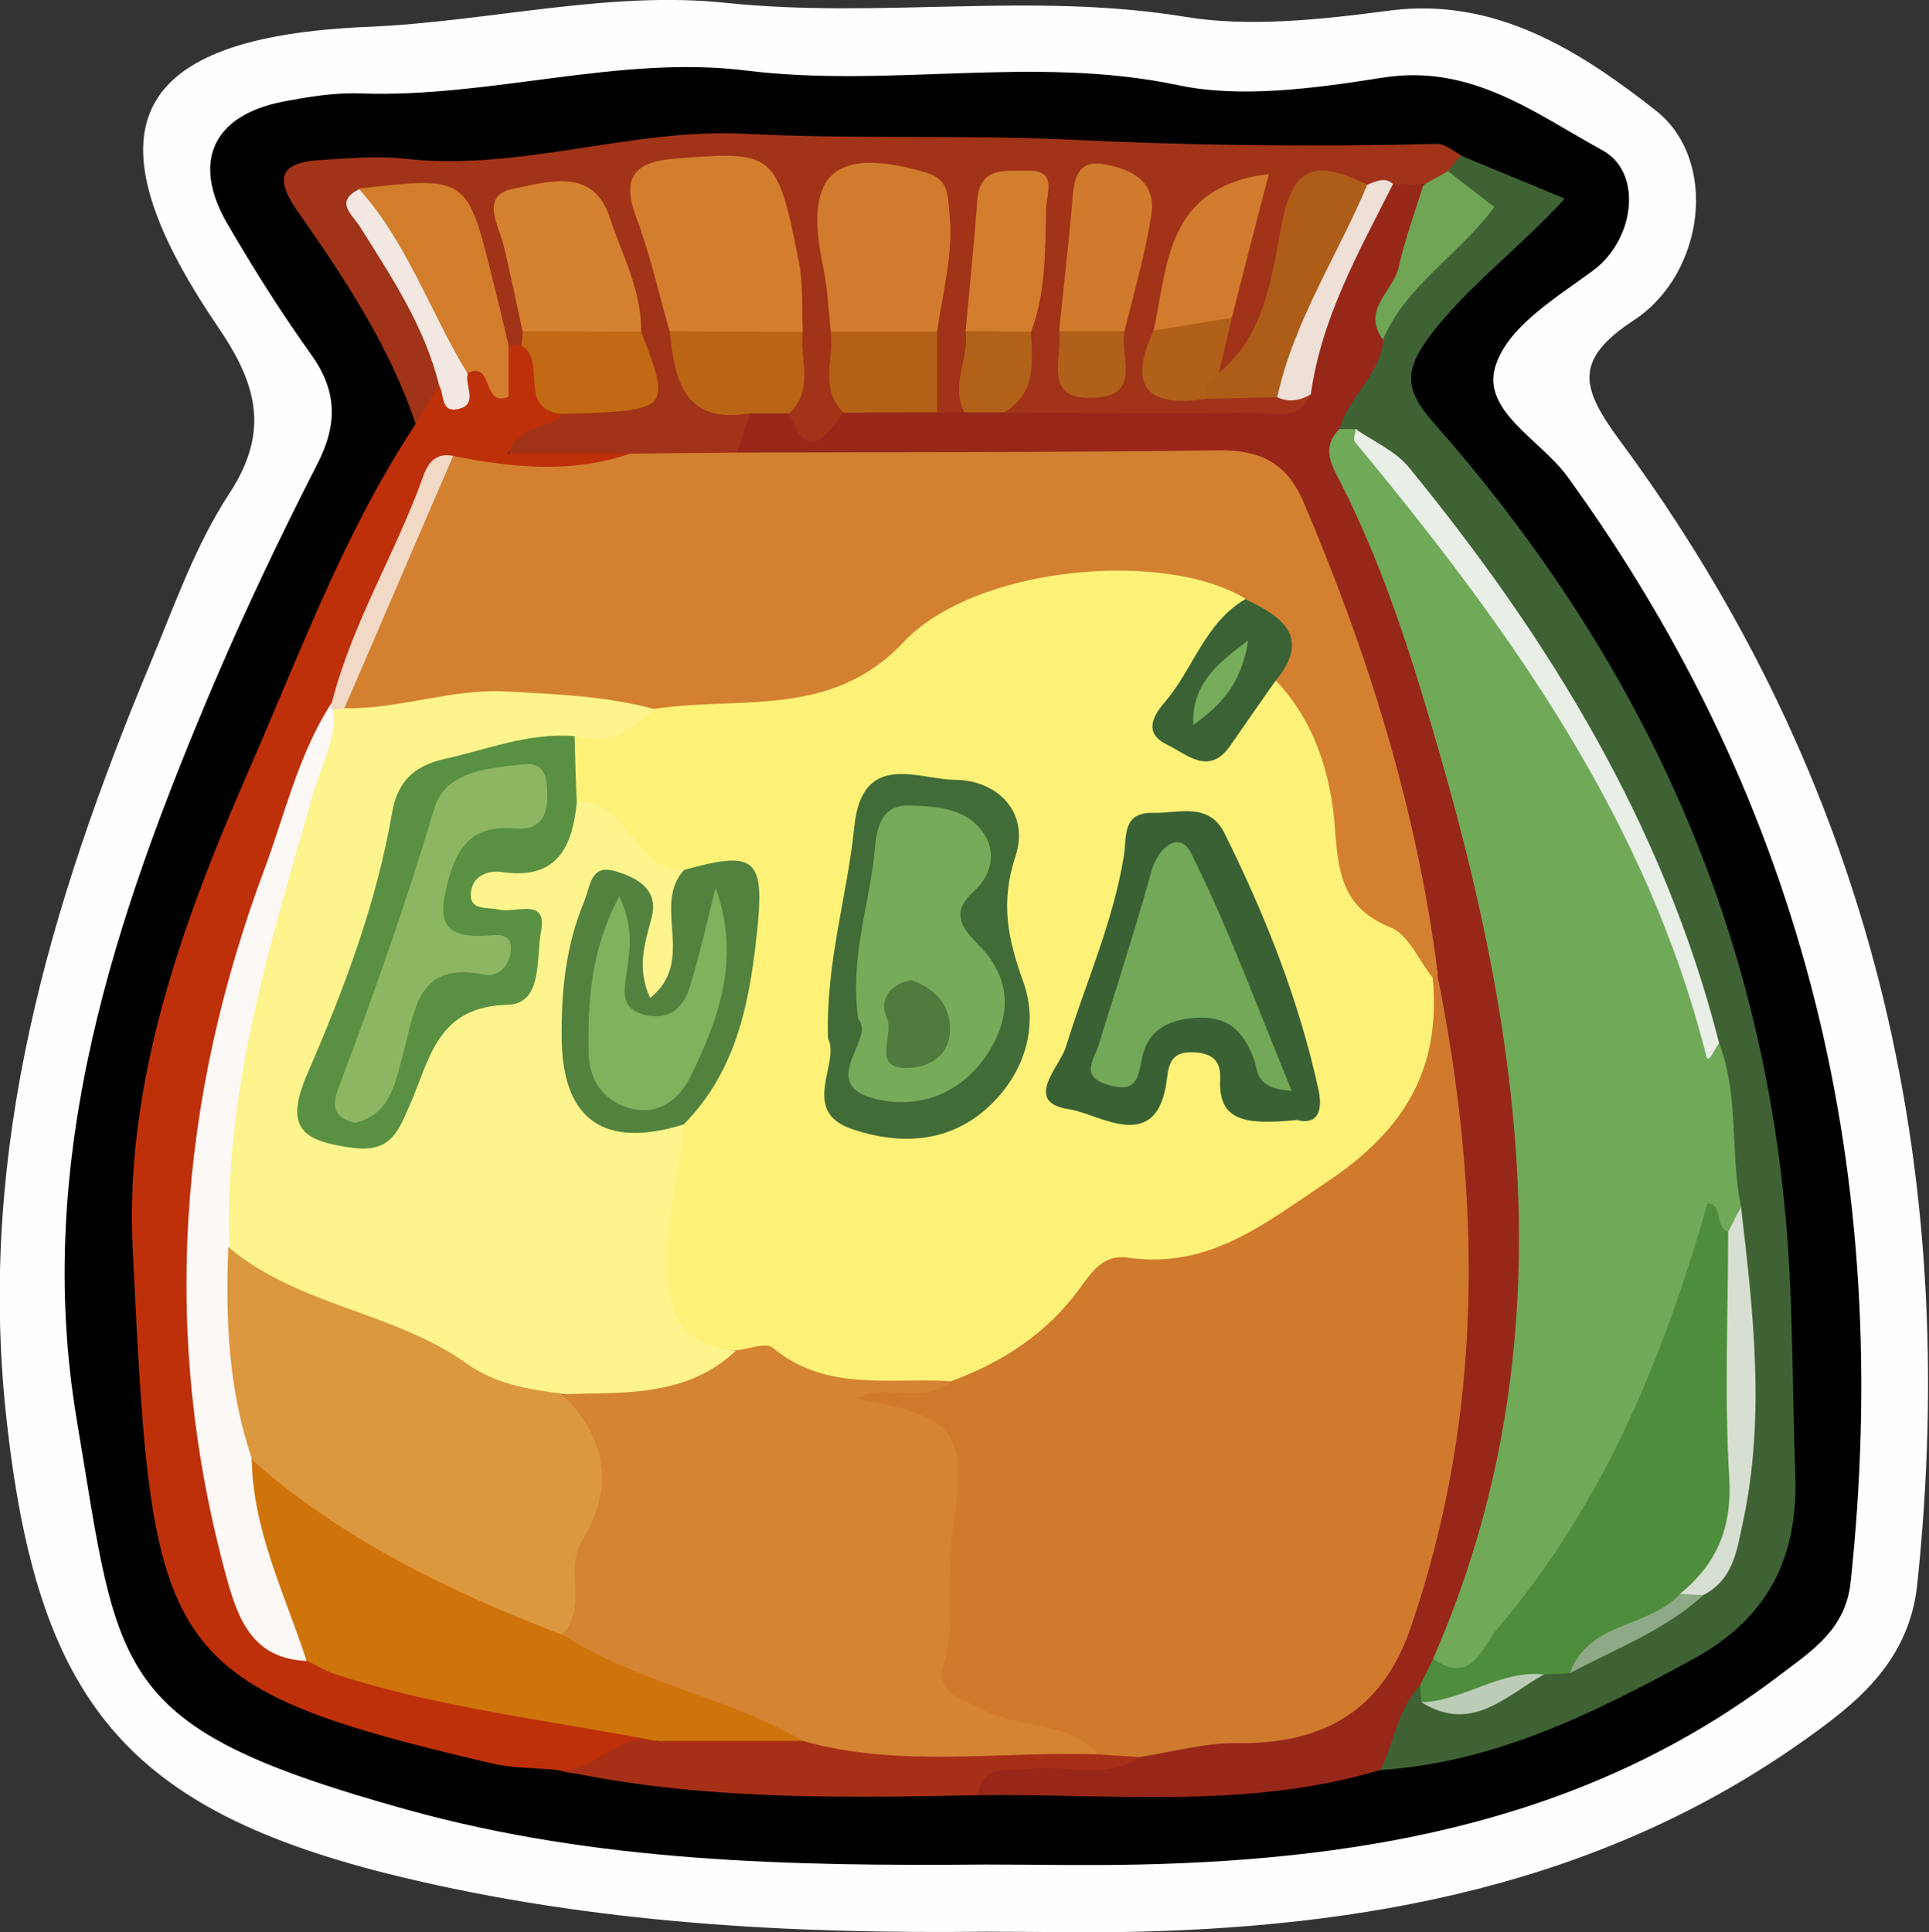 <?xml version="1.0" encoding="utf-8"?>
<!-- Generator: Adobe Illustrator 23.0.2, SVG Export Plug-In . SVG Version: 6.00 Build 0)  -->
<svg version="1.1" id="Camada_1" xmlns="http://www.w3.org/2000/svg" xmlns:xlink="http://www.w3.org/1999/xlink" x="0px" y="0px"
	 viewBox="0 0 34.48 34.54" style="enable-background:new 0 0 34.48 34.54;" xml:space="preserve">
<rect x="0" y="0" width="34.48" height="34.54" fill="#333333" stroke="none"/>
<style type="text/css">
	.st0{fill:#FEFEFE;}
	.st1{fill:#972719;}
	.st2{fill:#A03318;}
	.st3{fill:#3E6233;}
	.st4{fill:#BE300A;}
	.st5{fill:#A72F16;}
	.st6{fill:#D07A2E;}
	.st7{fill:#D38131;}
	.st8{fill:#70A958;}
	.st9{fill:#4E8D3B;}
	.st10{fill:#BA6416;}
	.st11{fill:#B46017;}
	.st12{fill:#6FA555;}
	.st13{fill:#EEDFD7;}
	.st14{fill:#B26218;}
	.st15{fill:#D37E2F;}
	.st16{fill:#D17B2E;}
	.st17{fill:#D48131;}
	.st18{fill:#D17D2B;}
	.st19{fill:#AE5D19;}
	.st20{fill:#D37D2F;}
	.st21{fill:#D07B2E;}
	.st22{fill:#C26913;}
	.st23{fill:#F2E7E1;}
	.st24{fill:#B1601A;}
	.st25{fill:#B06019;}
	.st26{fill:#E9EEE6;}
	.st27{fill:#D7DED2;}
	.st28{fill:#8EA985;}
	.st29{fill:#BCCDB7;}
	.st30{fill:#CF740B;}
	.st31{fill:#FCF8F6;}
	.st32{fill:#F2D9C6;}
	.st33{fill:#D48432;}
	.st34{fill:#FDF277;}
	.st35{fill:#FDF48D;}
	.st36{fill:#3A6235;}
	.st37{fill:#DB983E;}
	.st38{fill:#599041;}
	.st39{fill:#3A6134;}
	.st40{fill:#416B37;}
	.st41{fill:#52823E;}
	.st42{fill:#75AD5A;}
	.st43{fill:#8DB663;}
	.st44{fill:#71A958;}
	.st45{fill:#76AB5A;}
	.st46{fill:#82B15E;}
	.st47{fill:#517A3E;}
</style>
<g>
	<path class="st0" d="M17.62,34.53c-3.52,0.04-7.01-0.15-10.46-0.98c-4.93-1.19-6.5-3.14-7.05-8.24c-0.52-4.8,0.79-9.16,2.58-13.46
		c0.43-1.03,0.8-2.1,1.41-3.03c0.74-1.13,0.48-1.98-0.22-3C1.5,2.31,2.3,0.66,6.57,0.48c2.15-0.09,4.3-0.65,6.4-0.43
		c2.74,0.29,5.47-0.2,8.21,0.25c1.13,0.19,2.44,0.05,3.65-0.11c1.91-0.25,3.42,0.73,4.76,1.78c1.14,0.89,0.88,2.92-0.38,3.75
		c-1.08,0.71-0.96,1.2-0.26,2.15c4.5,6.09,6.11,12.96,5.32,20.45c-0.12,1.14-0.78,1.87-1.64,2.51c-3.64,2.74-7.85,3.59-12.27,3.7
		C19.46,34.55,18.54,34.53,17.62,34.53z"/>
	<path d="M17.62,33.33c-3.48,0.03-6.96-0.04-10.34-0.98c-5.33-1.48-5.14-2.39-5.91-6.98c-0.78-4.67,0.68-8.98,2.47-13.19
		C4.4,10.87,5.02,9.57,5.67,8.3c0.37-0.72,0.36-1.32-0.12-1.98C5.02,5.58,4.53,4.8,4.07,4.01C3.42,2.9,3.8,2.07,5.04,1.82
		c0.47-0.09,0.95-0.17,1.42-0.15c2.31,0.08,4.62-0.69,6.87-0.41c2.58,0.32,5.14-0.28,7.72,0.26c1.11,0.24,2.45,0.06,3.65-0.13
		c1.6-0.26,2.74,0.64,3.95,1.3c0.72,0.4,0.57,1.6-0.18,2.15c-0.68,0.5-1.55,1.02-1.75,1.74c-0.21,0.78,0.82,1.29,1.29,1.93
		c4.3,5.93,5.84,12.55,5.07,19.77c-0.09,0.84-0.68,1.22-1.25,1.65c-3.39,2.59-7.34,3.31-11.48,3.4
		C19.45,33.35,18.53,33.33,17.62,33.33z"/>
	<path class="st1" d="M24.67,31.64c-2.36,0.71-4.79,0.42-7.2,0.45c-0.23-0.77,0.39-0.71,0.81-0.77c0.65-0.1,1.33,0.06,1.97-0.18
		c0.57-0.17,1.16-0.29,1.76-0.33c1.97-0.14,2.73-0.8,3.22-2.74c0.9-3.54,0.84-7.09,0.16-10.65c-0.45-2.64-1.15-5.21-2.16-7.69
		c-0.37-0.9-0.94-1.29-1.91-1.28c-2.15,0.02-4.3,0.01-6.46,0c-0.55,0-1.12,0.07-1.64-0.21c-0.33-0.31-0.21-0.59,0.03-0.88
		c0.21-0.16,0.44-0.2,0.7-0.14c0.45,0.37,0.89,0.15,1.32-0.05c0.48-0.11,0.96-0.09,1.44-0.1c0.19,0,0.38,0,0.57-0.01
		c0.26-0.01,0.52-0.02,0.78,0c1.63-0.07,3.27,0.18,4.89-0.14c0.62-1.24,0.82-2.7,1.9-3.7c0.18-0.07,0.36-0.07,0.53,0.02
		c0.41,0.54,0.08,1.05-0.09,1.56c-0.16,0.48-0.48,0.91-0.44,1.45c-0.02,0.63-0.53,1.06-0.64,1.66c-0.1,0.48,0.2,0.84,0.35,1.24
		c1.75,4.49,3.02,9.06,2.84,13.96c-0.08,2.27-0.53,4.42-1.48,6.47c-0.11,0.22-0.23,0.43-0.35,0.65
		C25.3,30.69,25.21,31.31,24.67,31.64z"/>
	<path class="st2" d="M17.24,7.37c-0.17,0-0.33,0-0.5,0c-0.33-0.39-0.33-0.85-0.31-1.31c0.01-0.6,0.21-1.18,0.23-1.78
		c0.03-0.79-0.45-0.91-1.09-0.9c-0.74,0.02-0.71,0.47-0.61,0.99c0.11,0.51,0.2,1.02,0.19,1.55c-0.01,0.49,0.05,0.98-0.08,1.47
		c-0.32,0.41-0.63,0.9-0.96,0.01c-0.12-0.47-0.07-0.96-0.08-1.44c0.03-0.64-0.09-1.26-0.2-1.89c-0.13-0.75-0.58-0.96-1.27-0.93
		c-0.67,0.02-0.98,0.26-0.76,0.96c0.17,0.57,0.31,1.15,0.46,1.73c0.02,0.78,0.53,1.22,1.15,1.57c-0.08,0.23-0.16,0.47-0.24,0.7
		c-0.56,0.5-1.25,0.32-1.89,0.36c-0.44-0.04-0.88-0.01-1.31-0.04C9.6,8.38,9.16,8.39,9.05,7.98C8.9,7.43,9.42,7.39,9.77,7.23
		c0.22-0.09,0.46-0.15,0.69-0.13c0.96,0.09,1.08-0.37,0.77-1.13c-0.14-0.62-0.31-1.24-0.57-1.82c-0.21-0.47-0.62-0.65-1.09-0.48
		C9.08,3.85,9.31,4.27,9.36,4.6c0.07,0.43,0.25,0.84,0.16,1.3C9.49,6.01,9.44,6.11,9.36,6.2C9.25,6.25,9.14,6.25,9.03,6.21
		c-0.42-0.36-0.5-0.88-0.59-1.38C8.26,3.9,7.81,3.42,6.81,3.66C6.5,4.14,7,4.37,7.15,4.69C7.49,5.4,8.07,6.01,8.03,6.88
		C7.91,7.18,7.91,7.59,7.44,7.61C6.97,6.19,6.15,4.96,5.3,3.75C4.88,3.14,5.06,2.9,5.73,2.86c0.51-0.03,1.04-0.08,1.54-0.02
		c2.04,0.22,4.01-0.55,6.03-0.45c1.91,0.1,3.82,0.02,5.7,0.1c2.24,0.11,4.46,0.14,6.69,0.08c0.14,0,0.28,0.13,0.42,0.2
		c0.15,0.16,0.04,0.28-0.07,0.4c-0.18,0.13-0.37,0.22-0.6,0.13c-0.18,0-0.36-0.01-0.54-0.01c-0.25,0.08-0.48,0.21-0.75,0.16
		c-0.63-0.11-0.83,0.26-0.97,0.78c-0.2,0.73-0.41,1.46-0.74,2.14c-0.15,0.32-0.32,0.83-0.81,0.29c-0.12-0.35-0.03-0.69,0.08-1.03
		C21.88,5,22.12,4.38,22.21,3.6c-1.19,0.45-1.06,1.51-1.33,2.35c-0.26,0.75,0.21,0.91,0.79,0.97c0.36,0.15,0.69-0.14,1.05-0.08
		c0.26,0,0.5,0.05,0.71,0.22c-0.23,0.5-0.69,0.31-1.05,0.32c-1.48,0.02-2.95,0-4.43,0c-0.06-0.52,0.25-0.99,0.21-1.5
		c0.11-0.79,0.37-1.58,0.09-2.59c-0.71,0.86-0.48,1.77-0.7,2.56C17.51,6.37,17.53,6.9,17.24,7.37z"/>
	<path class="st3" d="M25.88,3.06c0.08-0.09,0.16-0.19,0.23-0.28c0.58,0.24,1.16,0.48,1.86,0.77c-0.82,0.9-1.75,1.57-2.43,2.48
		c-0.44,0.6-0.43,0.94,0.08,1.52c3.52,3.99,5.73,8.57,6.27,13.92c0.17,1.64,0.14,3.26,0.2,4.9c0.05,1.5-0.5,2.57-1.85,3.3
		c-1.76,0.96-3.53,1.84-5.57,1.97c0.26-0.49,0.3-1.08,0.71-1.51c0.1,0.03,0.2,0.06,0.29,0.11c0.69,0.18,1.23-0.25,1.83-0.46
		c0.15-0.07,0.31-0.12,0.47-0.17c0.9-0.36,1.75-0.79,2.45-1.48c0.8-1.6,0.74-3.3,0.55-4.99c-0.06-0.51-0.13-1.02-0.15-1.53
		c-0.18-0.92-0.21-1.86-0.33-2.79c-1.01-3.94-3.1-7.29-5.62-10.42c-0.18-0.22-0.46-0.31-0.68-0.48c-0.09-0.08-0.17-0.16-0.25-0.24
		c0.16-0.59,0.73-0.97,0.79-1.61c-0.03-0.68,0.42-1.13,0.85-1.51C26.11,4.09,26.18,3.64,25.88,3.06z"/>
	<path class="st4" d="M9.09,6.17c0.08,0,0.16,0,0.23,0c0.72,0.13,0.51,0.8,0.72,1.22C9.87,7.72,9.35,7.49,9.08,8.11
		c0.82,0,1.5,0,2.18,0c-0.24,0.75-0.89,0.5-1.39,0.55C9.36,8.72,8.84,8.65,8.33,8.57C7.85,8.5,7.76,8.88,7.61,9.2
		c-0.53,1.2-1.07,2.39-1.52,3.62c-1.34,3.35-2.5,6.74-2.45,10.41c0.03,1.69,0.34,3.33,0.78,4.96c0.17,0.63,0.49,1.08,1.15,1.25
		c1.72,0.5,3.44,0.98,5.23,1.14c0.38,0.03,0.83,0,0.95,0.52c-0.51,0.44-1.06,0.75-1.78,0.54c-0.4-0.04-0.8-0.03-1.19-0.12
		c-6.01-1.41-6.06-1.97-6.41-9.23c-0.14-2.98,0.9-5.83,2.09-8.55c0.91-2.08,1.69-4.22,2.95-6.13c0.14-0.24,0.28-0.48,0.42-0.72
		c0.26,0.01,0.28-0.24,0.4-0.38C8.3,6.46,8.39,6.38,8.44,6.41C8.92,6.64,8.92,6.64,9.09,6.17z"/>
	<path class="st5" d="M9.99,31.64c0.65,0.07,1.05-0.71,1.74-0.51c0.81-0.62,1.74-0.22,2.62-0.32c1.73,0.33,3.49,0.17,5.23,0.24
		c0.31,0.03,0.59,0.09,0.78,0.37c-0.62,0.4-1.31,0.12-1.96,0.2c-0.37,0.04-0.83-0.11-0.92,0.47C14.97,32.14,12.46,32.18,9.99,31.64z
		"/>
	<path class="st6" d="M20.36,31.41c-0.24-0.02-0.49-0.03-0.73-0.05c-0.54-0.32-1.16-0.19-1.73-0.36c-0.9-0.27-1.47-0.74-1.28-1.8
		c0.11-0.62-0.01-1.28,0.13-1.9c0.23-1.04-0.07-1.71-1.18-1.91c-0.19-0.03-0.38-0.11-0.52-0.43c0.45-0.58,1.22-0.27,1.78-0.52
		c0.89-0.32,1.65-0.81,2.21-1.57c0.33-0.45,0.8-0.62,1.34-0.67c2.77-0.29,4.5-1.86,5.06-4.54c0.05-0.12,0.13-0.2,0.25-0.25
		c0.79,3.94,0.85,7.85-0.48,11.7c-0.51,1.48-1.57,2.07-3.1,2.05C21.54,31.15,20.95,31.32,20.36,31.41z"/>
	<path class="st7" d="M8.1,8.15c1.06,0.21,2.11,0.32,3.16-0.04c0.63-0.01,1.26-0.01,1.9-0.02c2.87-0.01,5.75,0,8.62-0.04
		c0.74-0.01,1.21,0.22,1.51,0.9c1.16,2.72,2.04,5.52,2.41,8.46c-0.03,0.02-0.07,0.05-0.11,0.07c-1.05-0.57-2-1.16-2.04-2.58
		c-0.02-0.91-0.47-1.74-0.87-2.55c0.06-0.65,0.09-1.28-0.72-1.51c-2.16-0.57-4.13-0.22-5.91,1.17c-1.34,1.05-2.95,0.9-4.51,0.99
		c-1.49-0.34-2.98-0.34-4.49-0.09c-0.31,0.05-0.62,0.17-0.91-0.07c-0.23-0.79,0.41-1.31,0.63-1.96C7.1,9.92,7.5,8.98,8.1,8.15z"/>
	<path class="st8" d="M30.73,18.65c0.36,0.94,0.19,1.95,0.39,2.92c-0.13,0.14-0.03,0.41-0.26,0.5c-0.34-0.11-0.25,0.17-0.3,0.33
		c-0.75,2.42-1.76,4.71-3.38,6.69c-0.28,0.34-0.55,0.71-0.97,0.87c-0.26,0.1-0.65,0.27-0.59-0.32c2.32-5.3,1.69-10.63,0.17-15.97
		c-0.49-1.72-1.01-3.43-1.82-5.03c-0.17-0.33-0.36-0.63-0.03-0.97c0.1,0,0.2,0,0.31,0c2.84,3.21,5.21,6.7,6.31,10.92
		C30.57,18.67,30.63,18.69,30.73,18.65z"/>
	<path class="st9" d="M25.62,29.65c0.68,0.5,0.89-0.24,1.14-0.53c1.89-2.21,2.97-4.83,3.76-7.61c0.28,0.02,0.13,0.42,0.37,0.51
		c0.48,1.75,0.25,3.52,0.12,5.28c-0.03,0.4-0.26,0.74-0.55,1.03c-0.69,0.69-1.72,0.87-2.4,1.58c-0.15,0.01-0.31,0.01-0.46,0.02
		c-0.73,0.17-1.37,0.75-2.19,0.5c-0.01-0.1-0.02-0.2-0.03-0.3C25.46,29.97,25.54,29.81,25.62,29.65z"/>
	<path class="st10" d="M14.35,5.93c-0.06,0.49,0.21,1.03-0.24,1.46c-0.24,0-0.48,0-0.71,0c-1.18,0.2-1.34-0.6-1.43-1.47
		C12.77,5.43,13.56,5.43,14.35,5.93z"/>
	<path class="st11" d="M15.08,7.38c-0.44-0.43-0.17-0.97-0.23-1.45c0.63-0.45,1.27-0.44,1.9,0c0,0.48,0,0.96,0,1.44
		C16.19,7.37,15.63,7.37,15.08,7.38z"/>
	<path class="st12" d="M25.88,3.06c0.27,0.21,0.55,0.42,0.83,0.64c-0.62,0.85-1.57,1.39-1.99,2.37c-0.39-0.53,0.18-0.86,0.28-1.29
		c0.11-0.5,0.29-0.98,0.44-1.47C25.59,3.22,25.74,3.14,25.88,3.06z"/>
	<path class="st13" d="M24.44,3.3c0.15-0.05,0.31-0.15,0.46-0.01c-0.61,1.21-1.28,2.39-1.47,3.76c-0.19,0.11-0.39,0.15-0.6,0.05
		c-0.08-0.03-0.18-0.08-0.17-0.13C22.96,5.6,23.31,4.26,24.44,3.3z"/>
	<path class="st14" d="M18.43,5.93c0.02,0.54,0.1,1.1-0.48,1.44c-0.24,0-0.47,0-0.71,0c-0.26-0.49,0.09-0.97,0.02-1.45
		C17.65,5.6,18.04,5.63,18.43,5.93z"/>
	<path class="st15" d="M14.35,5.93c-0.79,0-1.58,0-2.38-0.01c-0.2-0.68-0.35-1.38-0.6-2.04c-0.29-0.78,0.04-1,0.75-1.05
		c1.71-0.13,1.77-0.1,2.15,1.8C14.36,5.05,14.33,5.5,14.35,5.93z"/>
	<path class="st16" d="M16.75,5.93c-0.63,0-1.27,0-1.9,0c-0.04-0.39-0.06-0.79-0.14-1.18c-0.35-1.65,0.2-2.14,1.83-1.67
		c0.42,0.12,0.4,0.4,0.43,0.72C17.05,4.53,16.85,5.22,16.75,5.93z"/>
	<path class="st17" d="M9.34,5.92c-0.11-0.5-0.21-1-0.33-1.5C8.93,4.04,8.55,3.49,9.19,3.37c0.58-0.11,1.41-0.4,1.71,0.52
		c0.22,0.67,0.57,1.3,0.56,2.04C10.76,6.47,10.05,6.36,9.34,5.92z"/>
	<path class="st18" d="M9.09,6.17c0,0.31,0,0.63,0,0.92C8.61,7.3,8.83,6.44,8.36,6.67c-0.92-0.94-1.4-2.14-1.94-3.3
		c1.93-0.22,1.93-0.22,2.39,1.64C8.91,5.4,9,5.79,9.09,6.17z"/>
	<path class="st19" d="M24.44,3.3c-0.53,1.27-1.31,2.43-1.61,3.8c-0.43,0.01-0.85,0.02-1.28,0.03C21.4,6.85,21.4,6.65,21.8,6.65
		c0.83-0.68,0.93-1.74,1.11-2.64C23.13,2.82,23.65,2.93,24.44,3.3z"/>
	<path class="st6" d="M18.93,5.92c0.08-0.75,0.16-1.49,0.23-2.24c0.03-0.37,0.04-0.82,0.53-0.75c0.46,0.07,0.99,0.27,0.89,0.91
		c-0.11,0.7-0.31,1.39-0.48,2.08C19.71,6.25,19.32,6.25,18.93,5.92z"/>
	<path class="st20" d="M18.43,5.93c-0.39,0-0.78-0.01-1.17-0.01c0.07-0.78,0.15-1.56,0.21-2.35c0.05-0.6,0.5-0.51,0.88-0.52
		c0.54-0.02,0.37,0.36,0.35,0.66C18.68,4.46,18.7,5.21,18.43,5.93z"/>
	<path class="st21" d="M20.62,5.91c0.26-1.18,0.21-2.57,2.06-2.8c-0.23,0.89-0.45,1.73-0.66,2.56C21.59,5.94,21.17,6.3,20.62,5.91z"
		/>
	<path class="st22" d="M9.34,5.92c0.71,0,1.42,0.01,2.12,0.01C12,7.34,12,7.34,10.04,7.4C9.23,7.32,9.79,6.45,9.32,6.18
		C9.33,6.09,9.34,6,9.34,5.92z"/>
	<path class="st23" d="M6.42,3.38c0.87,0.97,1.27,2.21,1.94,3.3C8.3,6.9,8.58,7.26,8.14,7.32c-0.26,0.03-0.2-0.28-0.29-0.43
		C7.59,5.83,6.99,4.94,6.42,4.03C6.27,3.81,5.99,3.6,6.42,3.38z"/>
	<path class="st24" d="M20.62,5.91c0.47-0.08,0.94-0.15,1.4-0.23c-0.08,0.32-0.15,0.65-0.23,0.97c-0.19,0.1-0.23,0.28-0.24,0.48
		C20.51,7.29,20.15,6.92,20.62,5.91z"/>
	<path class="st25" d="M18.93,5.92c0.39,0,0.78,0,1.17,0c-0.09,0.44,0.32,1.15-0.53,1.19C18.61,7.17,19,6.4,18.93,5.92z"/>
	<path class="st26" d="M30.73,18.65c-0.08,0.08-0.19,0.39-0.23,0.23c-1.07-4.25-3.55-7.68-6.28-10.98
		c-0.04-0.04,0.01-0.15,0.01-0.23c0.32,0.22,0.71,0.39,0.95,0.68C27.7,11.43,29.74,14.76,30.73,18.65z"/>
	<path class="st27" d="M30.03,28.49c0.66-0.54,0.93-1.18,0.88-2.07c-0.09-1.46-0.02-2.93-0.02-4.4c0.08-0.15,0.15-0.3,0.23-0.45
		c0.22,1.89,0.44,3.77,0.03,5.66c-0.11,0.52-0.18,1.01-0.7,1.28C30.3,28.6,30.17,28.59,30.03,28.49z"/>
	<path class="st28" d="M30.03,28.49c0.14,0.01,0.28,0.02,0.42,0.02c-0.7,0.64-1.57,0.96-2.39,1.4
		C28.39,28.98,29.48,29.1,30.03,28.49z"/>
	<path class="st29" d="M25.41,30.43c0.76-0.03,1.4-0.58,2.19-0.5C26.92,30.31,26.31,30.99,25.41,30.43z"/>
	<path class="st30" d="M14.35,31.12c-0.87,0-1.75,0-2.62,0C9.81,30.75,7.86,30.53,6,29.93c-0.18-0.06-0.34-0.16-0.51-0.24
		c-0.9-1-1.27-2.16-1.1-3.5c0.39-0.38,0.67-0.03,0.92,0.17c1.46,1.15,3.17,1.85,4.82,2.65c1.06,0.45,2.12,0.89,3.19,1.3
		C13.72,30.47,14.29,30.5,14.35,31.12z"/>
	<path class="st31" d="M4.5,26.09c0.02,1.28,0.6,2.42,0.98,3.6c-0.95-0.04-1.22-0.72-1.43-1.49c-1.18-4.3-0.87-8.52,0.68-12.67
		c0.37-1,0.61-2.06,1.2-2.97c0.09,0.1,0.15,0.21,0.17,0.35c0.14,0.54-0.12,1-0.26,1.49c-0.74,2.58-1.48,5.17-1.47,7.89
		C4.19,23.57,4.85,24.81,4.5,26.09z"/>
	<path class="st32" d="M8.1,8.15c-0.65,1.5-1.29,3-1.94,4.5c-0.06,0.11-0.13,0.13-0.21,0.03c-0.04-0.03-0.04-0.07-0.02-0.11
		c0.36-1.43,1.15-2.69,1.64-4.07C7.66,8.25,7.81,8.09,8.1,8.15z"/>
	<path class="st33" d="M14.35,31.12c-1.36-0.8-2.98-1.04-4.31-1.91c-0.1-0.35-0.16-0.74-0.04-1.06c0.41-1.11,0.39-2.21,0.04-3.32
		c0.97-0.44,2.15-0.21,3.03-0.93c1.36,0.02,2.65,0.38,3.93,0.79c-0.5,0.45-1.16,0.01-1.7,0.31c1.83,0.33,2,0.58,1.72,2.4
		c-0.12,0.78,0.08,1.58-0.15,2.36c-0.16,0.53,0.37,0.62,0.7,0.8c0.66,0.35,1.51,0.19,2.06,0.8C17.87,31.3,16.09,31.61,14.35,31.12z"
		/>
	<path class="st34" d="M17,24.69c-1.09-0.07-2.23,0.2-3.19-0.6c-0.12-0.1-0.44,0.03-0.67,0.05c-1.27,0.04-1.45-0.11-1.51-1.34
		c-0.05-0.91,0.01-1.81,0.37-2.67c0.57-1.03,1.11-2.06,1.25-3.27c0.13-1.11,0.07-1.21-1.06-1.12c-0.95-0.05-1.3-0.97-2-1.39
		c-0.2-0.33-0.21-0.67-0.1-1.03c0.39-0.6,1.12-0.33,1.62-0.65c1.52-0.23,3.15,0.18,4.44-1.19c1.26-1.35,4.63-1.67,6.11-0.78
		c-0.12,0.66-0.67,1.07-0.95,1.64c-0.12,0.23-0.38,0.49-0.02,0.72c0.31,0.2,0.51-0.02,0.7-0.25c0.22-0.28,0.4-0.61,0.82-0.64
		c0.69,0.73,0.98,1.67,1.05,2.62c0.06,0.81,0.13,1.44,1,1.79c0.32,0.13,0.5,0.59,0.75,0.9c0.15,1.64-0.51,2.73-1.91,3.66
		c-1.12,0.75-2.1,1.55-3.55,1.34c-0.43-0.06-0.64,0.26-0.85,0.55C18.71,23.84,17.92,24.35,17,24.69z"/>
	<path class="st35" d="M10.31,14.34c0.94-0.08,1,1.25,1.92,1.21c0.18,0.58,0.13,1.17-0.01,1.75c-0.08,0.32-0.23,0.67-0.6,0.63
		c-0.4-0.05-0.34-0.45-0.39-0.76c-0.05-0.36,0.35-0.97-0.14-1.03c-0.56-0.07-0.52,0.67-0.66,1.08c-0.16,0.49-0.09,1.02-0.07,1.53
		c0.05,1.23,1.02,1.2,1.86,1.36c-0.05,0.76-0.27,1.49-0.29,2.26c-0.03,0.98,0.12,1.65,1.22,1.78c-0.89,0.83-2.01,0.74-3.09,0.77
		c-0.46,0.37-0.95,0.17-1.35-0.05c-0.98-0.54-2-0.95-3.05-1.31c-0.64-0.22-1.16-0.69-1.56-1.26c-0.1-2.82,0.74-5.46,1.5-8.12
		c0.14-0.49,0.41-0.95,0.36-1.49c0.07-0.01,0.14-0.02,0.21-0.03c0.97,0.02,1.88-0.35,2.87-0.3c0.9,0.05,1.8,0.08,2.67,0.32
		c-0.42,0.33-0.83,0.72-1.44,0.46c-0.06,0.05-0.12,0.14-0.19,0.14c-2.23,0.11-3.07,1.51-3.4,3.5c-0.14,0.85-0.56,1.65-0.86,2.47
		c-0.1,0.26-0.32,0.61,0.17,0.79c0.43,0.16,0.8,0.16,0.98-0.33c0.37-1,0.83-1.85,1.97-2.22c0.41-0.13,0.57-0.69-0.07-0.96
		c-0.29-0.13-0.65-0.2-0.59-0.62c0.06-0.42,0.4-0.63,0.76-0.63C9.72,15.28,9.9,14.67,10.31,14.34z"/>
	<path class="st36" d="M22.8,12.17c-0.27,0.38-0.54,0.77-0.81,1.16c-0.38,0.55-0.78,0.15-1.13-0.02c-0.42-0.2-0.26-0.51-0.03-0.77
		c0.5-0.59,0.71-1.41,1.43-1.83C22.91,11.02,23.45,11.38,22.8,12.17z"/>
	<path class="st37" d="M4.08,22.29c1.25,1.06,2.96,1.15,4.27,2.09c0.49,0.35,1.09,0.46,1.69,0.53c0.79,0.79,0.96,1.66,0.36,2.64
		c-0.32,0.51,0.13,1.19-0.36,1.67c-2-0.77-3.91-1.69-5.53-3.12C4.08,24.85,4.03,23.58,4.08,22.29z"/>
	<path class="st38" d="M10.31,14.34c-0.08,0.8-0.35,1.39-1.33,1.25c-0.25-0.04-0.52,0.06-0.56,0.34c-0.05,0.36,0.28,0.28,0.5,0.33
		c0.29,0.07,0.87-0.23,0.75,0.39c-0.09,0.46,0.04,1.29-0.59,1.31c-1.27,0.03-1.39,0.96-1.75,1.78c-0.19,0.42-0.31,0.87-1.01,0.78
		c-0.92-0.12-1.25-0.35-0.82-1.34c0.65-1.5,1.23-3.03,1.51-4.66c0.09-0.52,0.36-0.82,0.92-0.95c0.78-0.17,1.52-0.48,2.34-0.41
		C10.28,13.54,10.29,13.94,10.31,14.34z"/>
	<path class="st39" d="M23.19,20.02c-0.93,0.09-1.42,0.03-1.38-0.74c0.02-0.38-0.22-0.47-0.53-0.47c-0.31,0-0.39,0.18-0.42,0.46
		c-0.16,1.4-1.21,0.64-1.74,0.56c-0.85-0.12-0.18-0.76-0.07-1.11c0.35-1.14,0.85-2.24,1.04-3.43c0.05-0.35-0.03-0.77,0.52-0.76
		c0.46,0.01,1-0.2,1.28,0.37c0.73,1.47,1.33,2.98,1.68,4.59C23.71,20.2,23.19,20.02,23.19,20.02z"/>
	<path class="st40" d="M14.8,18.56c-0.04-1.37,0.35-2.56,0.47-3.78c0.14-1.38,1.16-0.84,1.81-0.84c0.75,0.01,1.33,0.58,1.07,1.37
		c-0.27,0.82-0.14,1.46,0.14,2.24c0.29,0.8,0.02,1.67-0.67,2.28c-0.7,0.61-1.55,0.63-2.37,0.36C14.27,19.87,15.03,19,14.8,18.56z"/>
	<path class="st41" d="M12.22,20.1c-1.42,0.44-2.16-0.08-2.18-1.52c-0.01-0.85,0.07-1.67,0.4-2.46c0.12-0.29,0.11-0.69,0.58-0.54
		c0.39,0.12,0.77,0.33,0.62,0.85c-0.12,0.45-0.26,0.88-0.02,1.41c0.84-0.67,0.02-1.66,0.61-2.29c1.22-0.34,1.42-0.22,1.32,0.93
		C13.42,17.78,13.22,19.09,12.22,20.1z"/>
	<path class="st42" d="M21.33,12.96c-0.03-0.68,0.36-1.06,0.98-1.51C22.19,12.26,21.78,12.63,21.33,12.96z"/>
	<path class="st43" d="M6.34,20.07c-0.43-0.1-0.39-0.36-0.28-0.65c0.62-1.64,1.2-3.28,1.7-4.96c0.2-0.69,0.99-0.73,1.62-0.8
		c0.39-0.04,0.4,0.3,0.4,0.59c0.01,0.41-0.21,0.6-0.59,0.56c-0.69-0.06-1,0.27-1.17,0.9c-0.16,0.6-0.22,1.04,0.6,1.02
		c0.2,0,0.54-0.11,0.51,0.27c-0.02,0.25-0.22,0.48-0.48,0.42c-1.17-0.24-1.23,0.6-1.43,1.37C7.07,19.31,7,19.93,6.34,20.07z"/>
	<path class="st44" d="M23.09,19.5c-0.66-0.04-0.6-0.35-0.67-0.55c-0.17-0.45-0.4-0.76-0.94-0.76c-0.54,0.01-0.96,0.18-1.07,0.74
		c-0.07,0.36-0.11,0.6-0.58,0.47c-0.54-0.15-0.28-0.44-0.19-0.73c0.32-1.03,0.65-2.05,0.94-3.09c0.13-0.46,0.51-0.73,0.71-0.33
		C21.96,16.59,22.47,18,23.09,19.5z"/>
	<path class="st45" d="M15.34,18.22c-0.15-1.1,0.19-2.02,0.29-2.96c0.03-0.34,0.06-0.88,0.62-0.86c0.47,0.01,0.99,0.04,1.3,0.45
		c0.27,0.35,0.19,0.78-0.14,1.08c-0.43,0.39-0.22,0.65,0.09,0.97c0.58,0.59,0.59,1.26,0.15,1.94c-0.5,0.75-1.28,1.01-2.09,0.78
		C14.64,19.33,15.66,18.55,15.34,18.22z"/>
	<path class="st46" d="M12.79,15.87c0.45,1.23,0.07,2.31-0.43,3.34c-0.21,0.45-0.62,0.77-1.17,0.58c-0.45-0.16-0.67-0.52-0.67-1.02
		c-0.01-0.9,0.04-1.79,0.55-2.75c0.26,0.55,0.19,0.97,0.13,1.37c-0.05,0.34-0.11,0.64,0.32,0.75c0.44,0.11,0.7-0.13,0.81-0.5
		C12.51,17.06,12.64,16.47,12.79,15.87z"/>
	<path class="st47" d="M16.3,17.52c0.38,0.15,0.66,0.39,0.68,0.84c0.02,0.51-0.37,0.72-0.75,0.73c-0.68,0.02-0.23-0.6-0.38-0.9
		C15.71,17.9,15.89,17.58,16.3,17.52z"/>
</g>
</svg>
